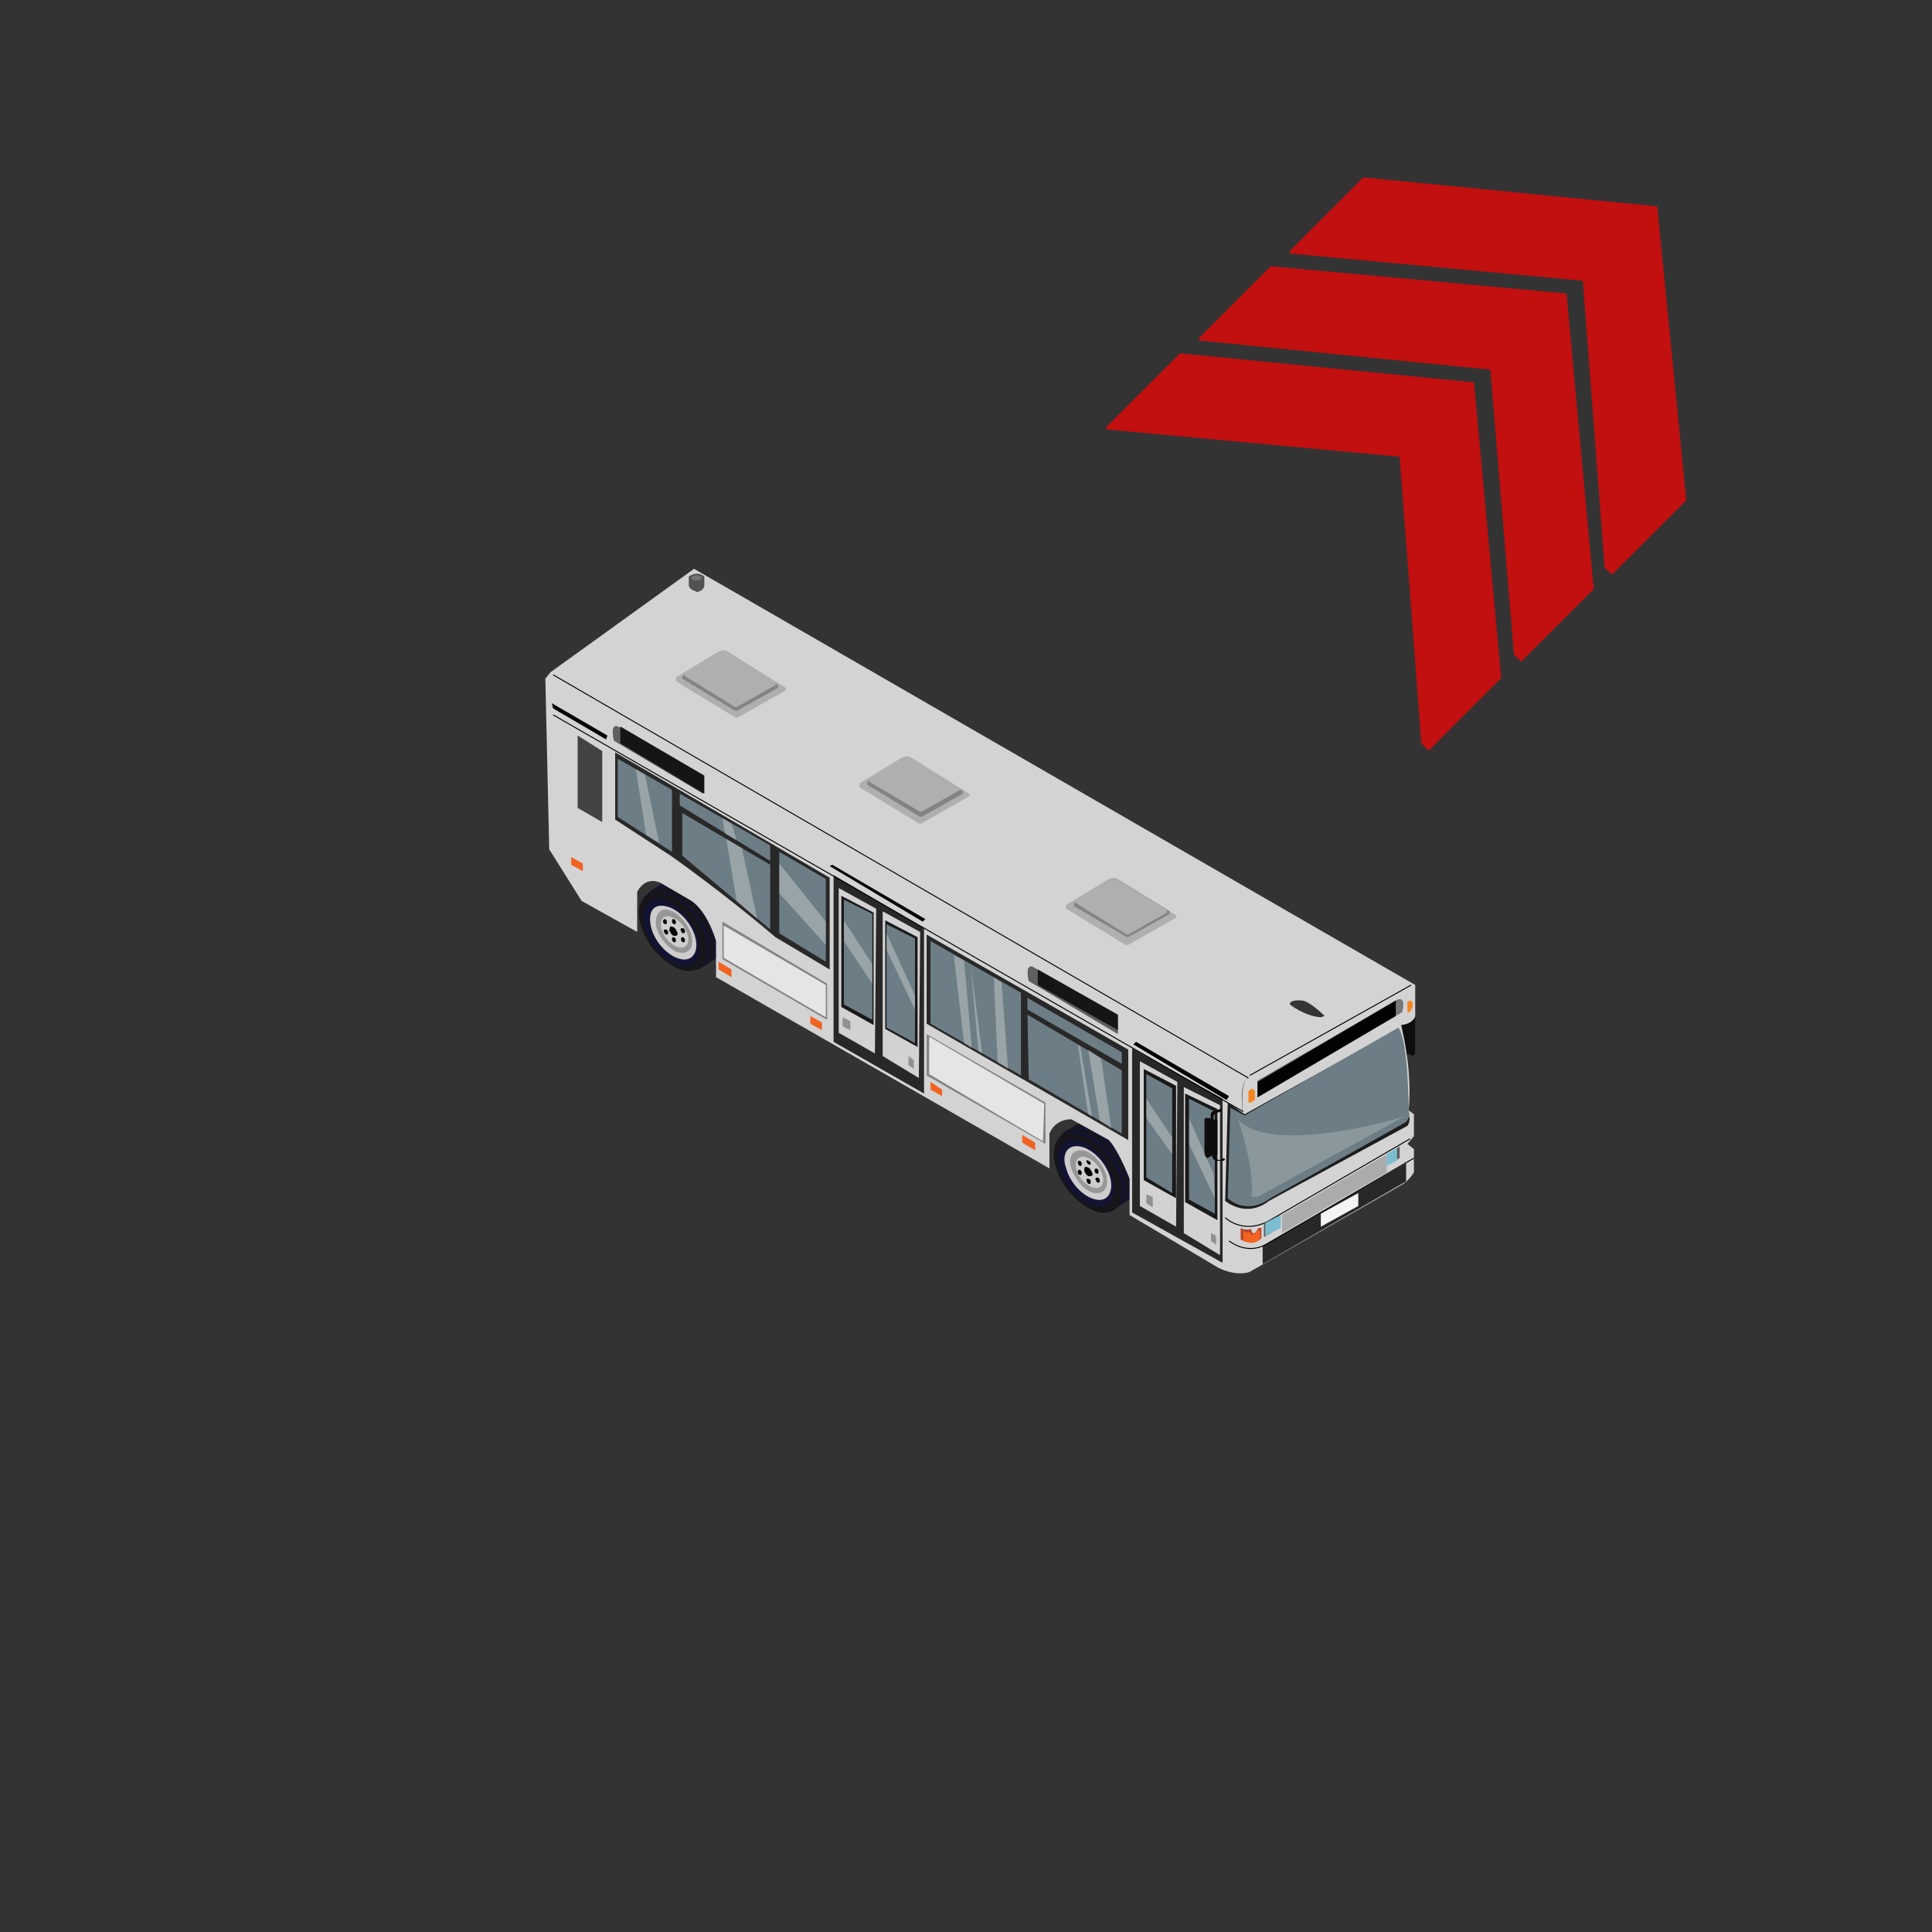 <?xml version="1.0" encoding="utf-8"?>
<!-- Generator: Adobe Illustrator 16.0.0, SVG Export Plug-In . SVG Version: 6.00 Build 0)  -->
<!DOCTYPE svg PUBLIC "-//W3C//DTD SVG 1.1//EN" "http://www.w3.org/Graphics/SVG/1.1/DTD/svg11.dtd">
<svg version="1.1" id="Layer_1" xmlns="http://www.w3.org/2000/svg" xmlns:xlink="http://www.w3.org/1999/xlink" x="0px" y="0px"
	 width="200px" height="200px" viewBox="0 0 200 200" enable-background="new 0 0 200 200" xml:space="preserve">
<rect x="0" y="0" width="200" height="200" fill="#333333" stroke="none"/>
<g id="Direction">
	<g transform="rotate({{angle}} 50 50)">
		<polygon id="arrow" opacity="0.7" fill="#ff0000" enable-background="new    " points="147.893,77.708 147.139,76.956 
			144.885,47.281 114.648,44.464 114.461,44.277 122.162,36.576 152.586,39.581 155.404,70.197 		">
		
			<animate  fill="remove" accumulate="none" additive="replace" begin="0s;anim_arrow3.end" values="0.5; 0" restart="always" calcMode="linear" dur="0.5s" attributeName="opacity" id="anim_arrow1">
			</animate>
		</polygon>
		<polygon id="arrow2" opacity="0.7" fill="#ff0000" enable-background="new    " points="157.471,68.503 156.721,67.753 
			154.277,38.269 124.229,35.261 124.041,35.074 131.551,27.562 162.166,30.38 164.982,60.992 		">
		
			<animate  fill="remove" accumulate="none" additive="replace" begin="anim_arrow1.end" values="0.5; 0" restart="always" calcMode="linear" dur="0.5s" attributeName="opacity" id="anim_arrow2">
			</animate>
		</polygon>
		<polygon id="arrow3" opacity="0.7" fill="#ff0000" enable-background="new    " points="166.861,59.491 166.109,58.738 
			163.855,29.064 133.617,26.248 133.43,26.06 141.131,18.359 171.557,21.363 174.563,51.79 		">
		
			<animate  fill="remove" accumulate="none" additive="replace" begin="anim_arrow2.end" values="0.5; 0" restart="always" calcMode="linear" dur="0.5s" attributeName="opacity" id="anim_arrow3">
			</animate>
		</polygon>
	</g>
</g>
<g id="Tire_Mid">
	<path fill="#16151A" d="M113.584,115.609c1.872,0.264,3.881,2.402,4.684,4.684c0.802,2.273-0.27,3.879-2.143,3.479
		c-1.871-0.266-4.012-2.408-4.681-4.684C110.775,116.949,111.844,115.344,113.584,115.609z"/>
	<path fill="#131433" d="M113.319,116.009c1.872,0.267,4.013,2.409,4.681,4.685c0.67,2.275-0.267,3.881-2.14,3.479
		c-1.874-0.264-4.015-2.406-4.683-4.678C110.508,117.215,111.444,115.613,113.319,116.009z"/>
	<path fill="#16151A" d="M112.647,116.275c1.873,0.27,4.014,2.412,4.683,4.688c0.803,2.276-0.267,3.879-2.141,3.479
		c-1.872-0.27-4.012-2.408-4.682-4.684C109.84,117.486,110.908,116.01,112.647,116.275z"/>
	<path fill="#131433" d="M112.383,116.549c1.871,0.268,4.012,2.403,4.681,4.678c0.67,2.279-0.269,3.885-2.142,3.484
		c-1.873-0.27-4.014-2.413-4.683-4.688C109.57,117.885,110.508,116.279,112.383,116.549z"/>
	<path fill="#16151A" d="M111.846,116.816c1.873,0.266,4.015,2.404,4.682,4.68c0.802,2.275-0.268,3.881-2.141,3.479
		c-1.873-0.264-4.015-2.408-4.684-4.682C109.033,118.018,109.973,116.549,111.846,116.816z"/>
	<path fill="#131433" d="M111.575,117.082c1.872,0.264,4.015,2.413,4.683,4.684c0.67,2.276-0.267,3.879-2.141,3.479
		c-1.871-0.271-4.014-2.409-4.681-4.685C108.766,118.418,109.703,116.816,111.575,117.082z"/>
	<path fill="#16151A" d="M111.444,117.346c1.87,0.407,3.878,2.411,4.547,4.688c0.669,2.274-0.267,3.748-2.14,3.479
		c-1.872-0.402-3.879-2.412-4.549-4.688S109.57,116.949,111.444,117.346z"/>
	<path fill="#131433" d="M111.444,118.018c1.472,0.272,3.211,2.006,3.745,3.879c0.535,1.875-0.268,3.215-1.74,2.945
		c-1.473-0.268-3.21-2.006-3.746-3.879C109.17,119.088,109.973,117.885,111.444,118.018z"/>
	<path fill="#CECCCC" d="M111.844,118.688c1.34,0.272,2.677,1.746,3.078,3.213c0.402,1.475-0.267,2.545-1.473,2.275
		c-1.336-0.264-2.675-1.74-3.077-3.213C109.84,119.494,110.506,118.418,111.844,118.688z"/>
	<path fill="#989798" d="M112.114,119.088c0.935,0.133,2.006,1.336,2.406,2.545c0.269,1.203-0.134,2.008-1.203,1.873
		c-0.937-0.131-2.009-1.34-2.409-2.543C110.508,119.758,111.041,118.955,112.114,119.088z"/>
	<path fill="#CECCCC" d="M112.247,119.758c0.806,0.133,1.608,0.936,1.873,1.875c0.267,0.803-0.134,1.469-0.803,1.332
		c-0.804-0.129-1.606-0.932-1.873-1.871C111.178,120.293,111.577,119.621,112.247,119.758z"/>
	<g id="Tire_Mid_Hole">
		<path fill="#020202" d="M112.514,120.831c0.269,0,0.402,0.269,0.535,0.537c0.133,0.265,0.004,0.397-0.267,0.397
			c-0.269,0-0.403-0.269-0.536-0.539C112.246,120.963,112.246,120.693,112.514,120.831z"/>
		<path fill="#020202" d="M112.646,120.164c0.134,0,0.267,0.129,0.267,0.26c0,0.137,0,0.137-0.133,0.137s-0.267-0.137-0.267-0.268
			C112.381,120.164,112.514,120.023,112.646,120.164z"/>
		<path fill="#020202" d="M111.711,120.164c0.133,0,0.266,0.129,0.266,0.26c0,0.137,0,0.27-0.133,0.27s-0.267-0.133-0.267-0.27
			C111.577,120.293,111.577,120.164,111.711,120.164z"/>
		<path fill="#020202" d="M111.711,121.093c0.133,0,0.266,0.134,0.266,0.271c0,0.133,0,0.27-0.133,0.27s-0.267-0.133-0.267-0.27
			S111.577,121.094,111.711,121.093z"/>
		<path fill="#020202" d="M112.646,122.033c0.134,0,0.267,0.129,0.267,0.266c0,0.135,0,0.268-0.133,0.268s-0.267-0.135-0.267-0.268
			C112.381,122.033,112.514,122.033,112.646,122.033z"/>
		<path fill="#020202" d="M113.586,121.896c0.133,0,0.266,0.137,0.266,0.27s0,0.27-0.133,0.27s-0.27-0.137-0.27-0.27
			C113.317,122.033,113.449,121.896,113.586,121.896z"/>
		<path fill="#020202" d="M113.449,120.963c0.137,0,0.27,0.131,0.27,0.264c0,0.137,0,0.271-0.133,0.271
			c-0.137,0-0.269-0.133-0.269-0.271C113.317,121.094,113.317,120.963,113.449,120.963z"/>
	</g>
	
		<animateTransform  type="translate" fill="remove" attributeType="XML" accumulate="none" repeatCount="indefinite" additive="replace" begin="0s" values="0,0;0.1,0.1;0,0" restart="always" calcMode="linear" dur="1" attributeName="transform">
		</animateTransform>
</g>
<g id="Tire_Mid_1_">
	<path fill="#16151A" d="M70.771,90.728c1.877,0.267,4.021,2.406,4.688,4.681c0.797,2.277-0.271,3.878-2.146,3.478
		c-1.874-0.267-4.015-2.407-4.683-4.681C67.963,91.93,68.898,90.458,70.771,90.728z"/>
	<path fill="#131433" d="M70.372,90.994c1.869,0.267,4.017,2.406,4.681,4.681c0.67,2.272-0.267,3.878-2.141,3.479
		c-1.871-0.268-4.018-2.408-4.686-4.682C67.557,92.331,68.493,90.728,70.372,90.994z"/>
	<path fill="#16151A" d="M69.832,91.397c1.874,0.266,4.02,2.406,4.686,4.681c0.804,2.276-0.268,3.878-2.141,3.479
		c-1.877-0.268-4.016-2.408-4.682-4.682C66.889,92.599,67.963,90.994,69.832,91.397z"/>
	<path fill="#131433" d="M69.434,91.663c1.875,0.267,4.019,2.407,4.683,4.681c0.671,2.276-0.269,3.878-2.14,3.478
		c-1.875-0.265-4.014-2.406-4.682-4.68C66.625,92.864,67.557,91.263,69.434,91.663z"/>
	<path fill="#16151A" d="M69.033,91.93c1.871,0.266,4.016,2.409,4.686,4.683c0.797,2.273-0.271,3.878-2.146,3.48
		c-1.872-0.271-4.021-2.408-4.685-4.685C66.09,93.133,67.153,91.53,69.033,91.93z"/>
	<path fill="#131433" d="M68.631,92.199c1.869,0.267,4.017,2.409,4.683,4.683c0.669,2.274-0.269,3.878-2.142,3.479
		c-1.873-0.268-4.019-2.413-4.685-4.684C65.821,93.4,66.758,91.932,68.631,92.199z"/>
	<path fill="#16151A" d="M68.493,92.33c1.87,0.403,3.884,2.409,4.552,4.683c0.666,2.274-0.27,3.745-2.146,3.479
		c-1.87-0.398-3.877-2.406-4.545-4.681C65.687,93.668,66.625,92.063,68.493,92.33z"/>
	<path fill="#131433" d="M68.493,93.132c1.474,0.267,3.22,2.008,3.748,3.88c0.538,1.873-0.265,3.211-1.737,2.944
		c-1.475-0.265-3.209-2.007-3.746-3.878C66.217,94.206,67.027,92.864,68.493,93.132z"/>
	<path fill="#CECCCC" d="M68.896,93.803c1.341,0.268,2.679,1.742,3.077,3.209c0.404,1.472-0.271,2.545-1.473,2.277
		c-1.336-0.265-2.679-1.742-3.078-3.211C67.027,94.472,67.557,93.535,68.896,93.803z"/>
	<path fill="#989798" d="M69.164,94.203c0.936,0.134,2.008,1.339,2.409,2.544c0.267,1.202-0.135,2.007-1.206,1.873
		c-0.938-0.134-2.006-1.339-2.404-2.542C67.695,94.875,68.227,93.936,69.164,94.203z"/>
	<path fill="#CECCCC" d="M69.299,94.873c0.803,0.133,1.604,0.938,1.873,1.874c0.267,0.8-0.134,1.473-0.805,1.339
		c-0.803-0.139-1.604-0.939-1.874-1.875C68.227,95.275,68.631,94.739,69.299,94.873z"/>
	<g id="Tire_Mid_Hole_1_">
		<path fill="#020202" d="M69.565,95.944c0.267,0,0.401,0.269,0.536,0.536c0.134,0.267,0,0.4-0.27,0.4
			c-0.267,0-0.398-0.269-0.533-0.536C69.299,95.944,69.432,95.811,69.565,95.944z"/>
		<path fill="#020202" d="M69.701,95.141c0.131,0,0.266,0.134,0.266,0.267c0,0.133,0,0.267-0.135,0.267
			c-0.131,0-0.268-0.134-0.268-0.267C69.564,95.275,69.564,95.142,69.701,95.141z"/>
		<path fill="#020202" d="M68.768,95.141c0.132,0,0.267,0.134,0.267,0.267c0,0.133,0,0.267-0.135,0.267
			c-0.134,0-0.269-0.134-0.269-0.267C68.631,95.275,68.762,95.142,68.768,95.141z"/>
		<path fill="#020202" d="M68.895,96.212c0.135,0,0.27,0.134,0.27,0.267c0,0.134,0,0.267-0.135,0.267s-0.268-0.133-0.268-0.267
			C68.631,96.344,68.762,96.211,68.895,96.212z"/>
		<path fill="#020202" d="M69.701,97.016c0.131,0,0.266,0.133,0.266,0.265c0,0.135,0,0.266-0.135,0.266
			c-0.131,0-0.268-0.129-0.268-0.266C69.564,97.149,69.564,97.013,69.701,97.016z"/>
		<path fill="#020202" d="M70.635,97.016c0.135,0,0.268,0.133,0.268,0.265c0,0.135,0,0.266-0.133,0.266
			c-0.137,0-0.27-0.129-0.27-0.266C70.5,97.149,70.5,97.013,70.635,97.016z"/>
		<path fill="#020202" d="M70.635,96.077c0.135,0,0.268,0.133,0.268,0.267c0,0.134,0,0.267-0.133,0.267
			c-0.137,0-0.27-0.134-0.27-0.267C70.367,96.211,70.5,96.078,70.635,96.077z"/>
	</g>
	
		<animateTransform  type="translate" fill="remove" attributeType="XML" accumulate="none" repeatCount="indefinite" additive="replace" begin="0s" values="0,0;0.1,0.1;0,0" restart="always" calcMode="linear" dur="1" attributeName="transform">
		</animateTransform>
</g>
<g id="Body">
	<g>
		<g>
			<g>
				<g id="Bus_Body">
					<g>
						<g>
							<path fill="#0D0D0D" d="M144.891,104.236c0.535,0.134,0.803,0.269,0.803,0.269c0.268,0.134,0.134,0.668,0.134,0.668h0.399
								c0.268-0.132,0.268,0.269,0.268,0.269v3.608l-0.134,0.134l-0.134,0.135l-0.533-0.267c0,0.671-0.803,0.535-0.803,0.535h-0.399
								l-0.133-0.133l0.133-0.134l0.267,0.134c0.537,0.271,0.537-0.399,0.537-0.399l-0.135-0.134v-3.342v-0.134l0.4-0.139v-0.266
								c0-0.262-0.268-0.4-0.268-0.4l-0.535-0.133C144.625,104.375,144.758,104.375,144.891,104.236z"/>
							<path fill="#D3D3D3" d="M60.203,93.259l5.758,3.213v-4.149c0.934-1.737,2.41-0.934,2.41-0.934l3.211,1.872
								c1.737,1.204,2.54,4.149,2.54,4.149v3.742l34.515,19.802v-3.615c0.67-1.596,2.275-1.465,2.275-1.465l3.881,2.14
								c1.071,1.204,2.141,4.018,2.141,4.018v3.75l9.23,5.482c2.008,0.937,3.21,0.397,3.21,0.397l15.655-8.963
								c0.802-0.402,1.338-1.337,1.338-1.337v-2.409l-0.669-0.537l0.669-0.799v-2.273l-0.536-0.399c0.4-4.549-0.803-8.83-0.803-8.83
								c1.339-0.137,1.474-0.934,1.474-0.934v-3.216L71.846,58.882L56.993,69.587l-0.538,0.669l0.399,17.661L60.203,93.259z"/>
							<path fill="#515251" d="M72.104,61.292c0.807-0.135,0.807-0.669,0.807-0.669v-0.937c-0.804-0.669-1.608,0-1.608,0v0.937
								C71.438,61.159,72.107,61.159,72.104,61.292z"/>
							<g display="none">
								<path display="inline" fill="#B0AFB0" d="M55.518,68.249h0.271l4.947-2.81v-0.267l-6.021-3.88c-0.4-0.269-0.937,0-0.937,0
									l-4.416,2.675v0.402L55.518,68.249z"/>
								<path display="inline" fill="#848383" d="M55.516,67.443h0.138l4.278-2.406V64.77l-5.217-3.211
									c-0.404-0.267-0.804,0-0.804,0l-3.881,2.274V64.1L55.516,67.443z"/>
								<path display="inline" fill="#B0AFB0" d="M55.516,66.908h0.137l4.013-2.273v-0.267l-4.95-2.943
									c-0.404-0.267-0.804,0-0.804,0l-3.612,2.141v0.267L55.516,66.908z"/>
							</g>
							<g>
								<path fill="#B0AFB0" d="M76.123,74.274h0.27l4.947-2.811v-0.267l-6.021-3.749c-0.4-0.267-0.938,0-0.938,0l-4.414,2.678v0.4
									L76.123,74.274z"/>
								<path fill="#848383" d="M76.127,73.601h0.129l4.28-2.407v-0.269l-5.215-3.211c-0.403-0.269-0.806,0-0.806,0l-3.879,2.275
									v0.267L76.127,73.601z"/>
								<path fill="#B0AFB0" d="M76.125,73.202h0.131l4.016-2.275V70.66l-4.95-3.078c-0.403-0.267-0.806,0-0.806,0l-3.612,2.14
									v0.267L76.125,73.202z"/>
							</g>
							<g>
								<path fill="#B0AFB0" d="M95.119,85.242h0.269l4.948-2.81v-0.267l-6.019-3.747c-0.399-0.267-0.937,0-0.937,0l-4.416,2.676
									v0.4L95.119,85.242z"/>
								<path fill="#848383" d="M95.258,84.57h0.133l4.28-2.408v-0.267l-5.214-3.209c-0.406-0.267-0.807,0-0.807,0l-3.883,2.272
									v0.269L95.258,84.57z"/>
								<path fill="#B0AFB0" d="M95.256,84.035h0.135l4.013-2.274v-0.133l-4.947-3.076c-0.406-0.269-0.807,0-0.807,0l-3.613,2.141
									v0.265L95.256,84.035z"/>
							</g>
							<g>
								<path fill="#B0AFB0" d="M116.526,97.817h0.267l4.95-2.81V94.74l-6.021-3.745c-0.4-0.267-0.937,0-0.937,0l-4.414,2.674v0.401
									L116.526,97.817z"/>
								<path fill="#848383" d="M116.662,97.013h0.133l4.281-2.408v-0.267l-5.216-3.211c-0.403-0.267-0.804,0-0.804,0l-3.879,2.408
									v0.267L116.662,97.013z"/>
								<path fill="#B0AFB0" d="M116.661,96.748h0.134l4.014-2.274v-0.267l-4.95-3.078c-0.402-0.267-0.802,0-0.802,0l-3.612,2.139
									v0.267L116.661,96.748z"/>
							</g>
							<ellipse fill="#727373" cx="72.107" cy="59.82" rx="0.534" ry="0.267"/>
							<path fill="#353535" d="M134.721,103.57c0.806,0,2.41,1.604,2.41,1.604l-0.401,0.133c-1.738-0.129-3.212-1.334-3.212-1.334
								C133.518,103.438,134.723,103.572,134.721,103.57z"/>
							<polygon display="none" fill="#282828" points="63.413,94.739 63.413,77.481 54.18,72.128 54.18,89.388 							"/>
							<polygon fill="#282828" points="95.656,113.201 95.656,96.078 86.291,90.592 86.291,107.85 							"/>
							<polygon fill="#282828" points="126.563,130.729 126.563,113.738 117.196,108.518 117.196,125.514 							"/>
							<path fill="#5E5F5F" d="M72.776,82.162v-1.873l-8.56-4.95c-1.203-0.803-0.67,1.338-0.67,1.338L72.776,82.162z"/>
							<path fill="#5E5F5F" d="M115.725,107.05v-1.87l-8.562-4.955c-1.202-0.803-0.669,1.337-0.669,1.337L115.725,107.05z"/>
							<polygon fill="#151515" points="72.912,82.164 72.912,80.289 64.217,75.206 64.217,76.944 							"/>
							<polygon fill="#151515" points="115.725,106.643 115.725,105.041 107.43,100.358 107.43,101.963 							"/>
							<polyline fill="#020202" points="57.258,73.333 57.121,72.797 62.879,76.142 62.743,76.544 							"/>
							<polygon fill="#020202" points="86.158,89.521 95.792,95.142 95.521,95.408 85.889,89.656 							"/>
							<polygon fill="#020202" points="117.6,107.85 127.232,113.471 126.963,113.871 117.329,108.121 							"/>
							<path fill="#787878" d="M130.174,113.471v-1.605l14.316-8.295c1.203-0.67,0.669,1.205,0.669,1.205L130.174,113.471z"/>
							<polygon fill="#020202" points="144.49,103.572 144.49,105.178 130.176,113.604 130.176,111.998 							"/>
							<polygon fill="#F6851F" points="129.238,114.141 129.506,114.141 129.907,113.871 129.907,112.938 129.639,112.668 
								129.238,112.938 							"/>
							<polygon fill="#F6851F" points="145.961,103.572 146.229,103.705 146.229,104.24 145.961,104.775 145.693,104.775 
								145.693,103.705 							"/>
							<polygon fill="#434343" points="59.799,83.633 62.342,85.105 62.342,77.748 59.799,76.142 							"/>
							<path stroke="#000000" stroke-width="0.1" stroke-miterlimit="10" d="M129.238,111.596l-71.98-41.741L129.238,111.596z"/>
							<path stroke="#000000" stroke-width="0.1" stroke-miterlimit="10" d="M128.7,115.076L57.258,74.003L128.7,115.076z"/>
							<path d="M129.238,111.596c-1.07,0.27-0.536,4.018-0.536,4.018C128.301,111.463,129.238,111.596,129.238,111.596z"/>
							<g>
								<polygon fill="#D1D2D1" points="126.295,114.404 126.295,129.926 122.549,127.652 122.549,112.531 								"/>
								<polygon fill="#D1D2D1" points="121.881,111.998 121.747,126.984 117.998,124.842 117.998,109.855 								"/>
							</g>
							<g>
								<polygon fill="#D1D2D1" points="95.256,96.479 95.119,111.596 91.375,109.322 91.375,94.339 								"/>
								<polygon fill="#D1D2D1" points="90.705,94.07 90.57,109.053 86.824,106.916 86.824,91.93 								"/>
							</g>
							<g id="Glass_Doors">
								<polygon fill="#191919" points="90.436,94.472 90.436,106.111 87.094,104.24 87.094,92.733 								"/>
								<polygon fill="#191919" points="94.988,97.013 94.988,108.385 91.641,106.512 91.641,95.275 								"/>
								<polygon fill="#191919" points="121.747,112.398 121.747,124.041 118.402,122.166 118.402,110.662 								"/>
								<polygon fill="#191919" points="126.028,114.807 126.028,126.314 122.684,124.441 122.684,113.201 								"/>
								<polygon fill="#6D7D85" points="90.303,94.605 90.303,105.576 87.361,103.973 87.361,93.133 								"/>
								<polygon fill="#6D7D85" points="94.719,97.149 94.719,107.982 91.775,106.379 91.775,95.677 								"/>
								<polygon fill="#6D7D85" points="121.344,112.668 121.344,123.506 118.668,121.896 118.668,111.195 								"/>
								<polygon fill="#6D7D85" points="125.758,115.076 125.758,125.645 123.086,124.172 123.086,113.738 								"/>
								<path stroke="#000000" stroke-width="0.1" stroke-miterlimit="10" d="M146.096,101.965l-16.725,9.363L146.096,101.965z"/>
								<polygon fill="#282828" points="145.561,120.424 145.561,122.299 130.711,130.865 130.711,128.992 								"/>
							</g>
							<path fill="#0D0D0D" d="M126.291,114.813c-0.537,0.131-0.804,0.266-0.804,0.266c-0.267,0.133-0.133,0.668-0.133,0.668h-0.4
								c-0.267-0.132-0.267,0.264-0.267,0.264v3.609l0.133,0.137l0.133,0.135l0.536-0.271c0,0.674,0.804,0.541,0.804,0.541h0.4
								l0.133-0.14l-0.133-0.139l-0.268,0.135c-0.535,0.269-0.535-0.401-0.535-0.401l0.136-0.127v-3.349v-0.135l-0.401-0.133v-0.264
								c0-0.266,0.268-0.398,0.268-0.398l0.535-0.135C126.563,114.943,126.428,114.807,126.291,114.813z"/>
							<path fill="#1E1E1E" d="M128.836,115.346l15.655-8.701c1.069,1.478,1.336,8.832,1.336,8.832
								c0.267,0.533-0.134,1.072-0.134,1.072l-14.314,7.76c-2.41,1.875-4.549,0-4.549,0l0.268-10.168L128.836,115.346z"/>
							<path fill="#6D7D85" d="M128.834,115.477l15.922-9.098c1.068,1.34,1.068,8.697,1.068,8.697c0.27,0.4-0.268,1.07-0.268,1.07
								l-14.047,7.895c-2.541,1.873-4.414,0-4.414,0l0.268-9.367L128.834,115.477z"/>
							<path fill="none" stroke="#000000" stroke-width="0.1" stroke-miterlimit="10" d="M145.961,117.889l-14.717,8.559
								c-2.675,1.34-4.414-0.404-4.414-0.404"/>
							<path fill="none" stroke="#000000" stroke-width="0.1" stroke-miterlimit="10" d="M146.364,119.891l-15.385,8.969
								c-2.009,1.066-3.747-0.406-3.747-0.406"/>
							<path fill="#B44326" d="M129.508,127.246l0.133,0.402h0.267l0.401-0.533h0.267v1.074c-0.937,0.803-2.14,0.133-2.14,0.133
								v-1.205C128.836,127.383,129.371,127.246,129.508,127.246z"/>
							<path fill="#F26322" d="M129.374,127.521l0.134,0.271h0.267l0.401-0.405h0.267v0.936c-0.804,0.666-1.74,0.131-1.74,0.131
								v-1.07C128.969,127.652,129.371,127.52,129.374,127.521z"/>
							<polygon fill="#F4F4F4" points="140.61,123.506 140.61,124.842 136.73,126.984 136.73,125.645 							"/>
							<polygon fill="#848484" points="95.925,111.328 108.23,118.418 108.23,114.141 95.925,107.049 							"/>
							<polygon fill="#E5E5E5" points="96.19,111.195 107.965,118.152 108.098,114.273 96.19,107.314 							"/>
							<polygon fill="#848484" points="74.786,99.289 85.623,105.576 85.623,101.83 74.786,95.408 							"/>
							<polygon fill="#E5E5E5" points="74.918,99.156 85.488,105.307 85.488,101.963 74.918,95.811 							"/>
							<polygon fill="#F26322" points="107.161,118.289 107.161,119.088 105.825,118.289 105.825,117.486 							"/>
							<polygon fill="#F26322" points="97.53,112.801 97.53,113.471 96.326,112.801 96.326,111.998 							"/>
							<polygon fill="#F26322" points="85.086,105.844 85.086,106.643 83.883,105.975 83.883,105.178 							"/>
							<polygon fill="#F26322" points="75.723,100.358 75.723,101.158 74.381,100.358 74.381,99.556 							"/>
							<polygon fill="#F26322" points="60.336,89.388 60.336,90.191 59.131,89.521 59.131,88.719 							"/>
						</g>
						<g>
							<polygon fill="#919191" points="88.032,105.713 88.032,106.643 87.225,106.246 87.225,105.307 							"/>
							<polygon fill="#919191" points="94.586,109.723 94.586,110.662 94.051,110.256 94.051,109.322 							"/>
							<polygon fill="#919191" points="119.336,123.908 119.336,124.975 118.668,124.574 118.668,123.639 							"/>
							<polygon fill="#919191" points="125.893,127.916 125.893,128.859 125.357,128.453 125.357,127.652 							"/>
						</g>
					</g>
					<polygon fill="#282828" points="95.925,105.975 116.795,118.018 116.795,108.652 95.925,96.747 					"/>
					<path fill="#282828" d="M85.889,90.86v9.5l-5.617-3.345c-5.485-4.683-10.84-8.43-10.84-8.43l-5.75-3.745v-6.957L85.889,90.86z"
						/>
					<polygon fill="#6D7D85" points="105.691,102.768 105.691,111.328 96.326,105.975 96.326,97.416 					"/>
					<polygon fill="#6D7D85" points="116.125,108.922 116.125,110.127 106.361,104.508 106.361,103.303 					"/>
					<polygon fill="#6D7D85" points="116.125,110.793 116.125,117.346 106.494,111.729 106.361,105.041 					"/>
					<polygon fill="#6D7D85" points="69.564,81.762 69.564,88.183 63.947,84.572 63.947,78.552 					"/>
					<polygon fill="#6D7D85" points="79.733,89.521 79.733,96.211 70.637,88.583 70.637,84.169 					"/>
					<polygon fill="#6D7D85" points="70.367,83.369 79.733,89.119 79.733,87.514 70.367,82.164 					"/>
					<polygon fill="#6D7D85" points="85.488,90.994 85.488,99.556 80.67,96.613 80.67,88.183 					"/>
				</g>
				<polygon fill="#59595A" points="144.891,118.688 144.891,119.891 143.821,120.424 143.821,119.357 				"/>
				<polygon fill="#7DBDD1" points="144.625,118.824 144.625,120.164 143.555,120.693 143.555,119.494 				"/>
				<polygon fill="#59595A" points="132.449,125.781 132.449,127.117 130.844,128.053 130.844,126.713 				"/>
				<polygon fill="#7DBDD1" points="132.582,125.781 132.582,127.117 130.977,127.916 130.977,126.584 				"/>
				<polygon fill="#ABABAB" points="143.555,119.494 143.555,121.363 132.717,127.652 132.717,125.781 				"/>
			</g>
		</g>
		<path opacity="0.2" fill="#FFFFFF" enable-background="new    " d="M145.559,115.477l-15.385,8.432h-0.67
			c0.534-2.545-1.338-8.029-1.338-8.029C131.646,119.758,145.561,115.613,145.559,115.477z"/>
		<polygon opacity="0.3" fill="#FFFFFF" enable-background="new    " points="125.758,124.041 123.086,118.418 123.086,115.746 
			125.625,121.496 		"/>
		<polygon opacity="0.3" fill="#FFFFFF" enable-background="new    " points="121.344,119.494 118.668,115.746 118.668,113.738 
			121.344,117.752 		"/>
		<polygon opacity="0.3" fill="#FFFFFF" enable-background="new    " points="112.647,108.652 113.852,116.01 115.055,116.816 
			113.986,109.588 		"/>
		<polygon opacity="0.3" fill="#FFFFFF" enable-background="new    " points="111.577,108.121 112.647,115.344 113.049,115.613 
			111.844,108.385 		"/>
		<polygon opacity="0.3" fill="#FFFFFF" enable-background="new    " points="102.879,101.158 103.28,109.988 104.352,110.662 
			103.682,101.697 		"/>
		<polygon opacity="0.3" fill="#FFFFFF" enable-background="new    " points="98.734,98.886 99.801,107.982 100.604,108.518 
			99.801,99.421 		"/>
		<polygon opacity="0.3" fill="#FFFFFF" enable-background="new    " points="101.678,109.053 101.278,108.791 100.471,99.824 		"/>
		<polygon opacity="0.3" fill="#FFFFFF" enable-background="new    " points="91.775,98.353 94.719,104.508 94.719,103.035 
			91.775,96.613 		"/>
		<polygon opacity="0.3" fill="#FFFFFF" enable-background="new    " points="87.361,97.416 90.303,101.83 90.303,99.824 
			87.361,95.275 		"/>
	</g>
	<polygon opacity="0.3" fill="#FFFFFF" enable-background="new    " points="80.67,92.464 85.488,97.818 85.488,95.408 
		80.67,89.388 	"/>
	<polygon opacity="0.3" fill="#FFFFFF" enable-background="new    " points="75.188,86.847 76.252,93.266 78.395,95.142 
		76.793,87.781 	"/>
	<polygon opacity="0.3" fill="#FFFFFF" enable-background="new    " points="74.786,84.705 75.053,86.311 76.252,86.98 
		75.723,85.241 	"/>
	<polygon opacity="0.3" fill="#FFFFFF" enable-background="new    " points="65.821,79.62 66.889,86.445 68.227,87.249 
		66.758,80.155 	"/>
	
		<animateTransform  type="translate" fill="remove" attributeType="XML" accumulate="none" repeatCount="indefinite" additive="replace" begin="0s" values="0,0;-0.1,-0.1;0,0" restart="always" calcMode="linear" dur="1" attributeName="transform">
		</animateTransform>
</g>
</svg>
